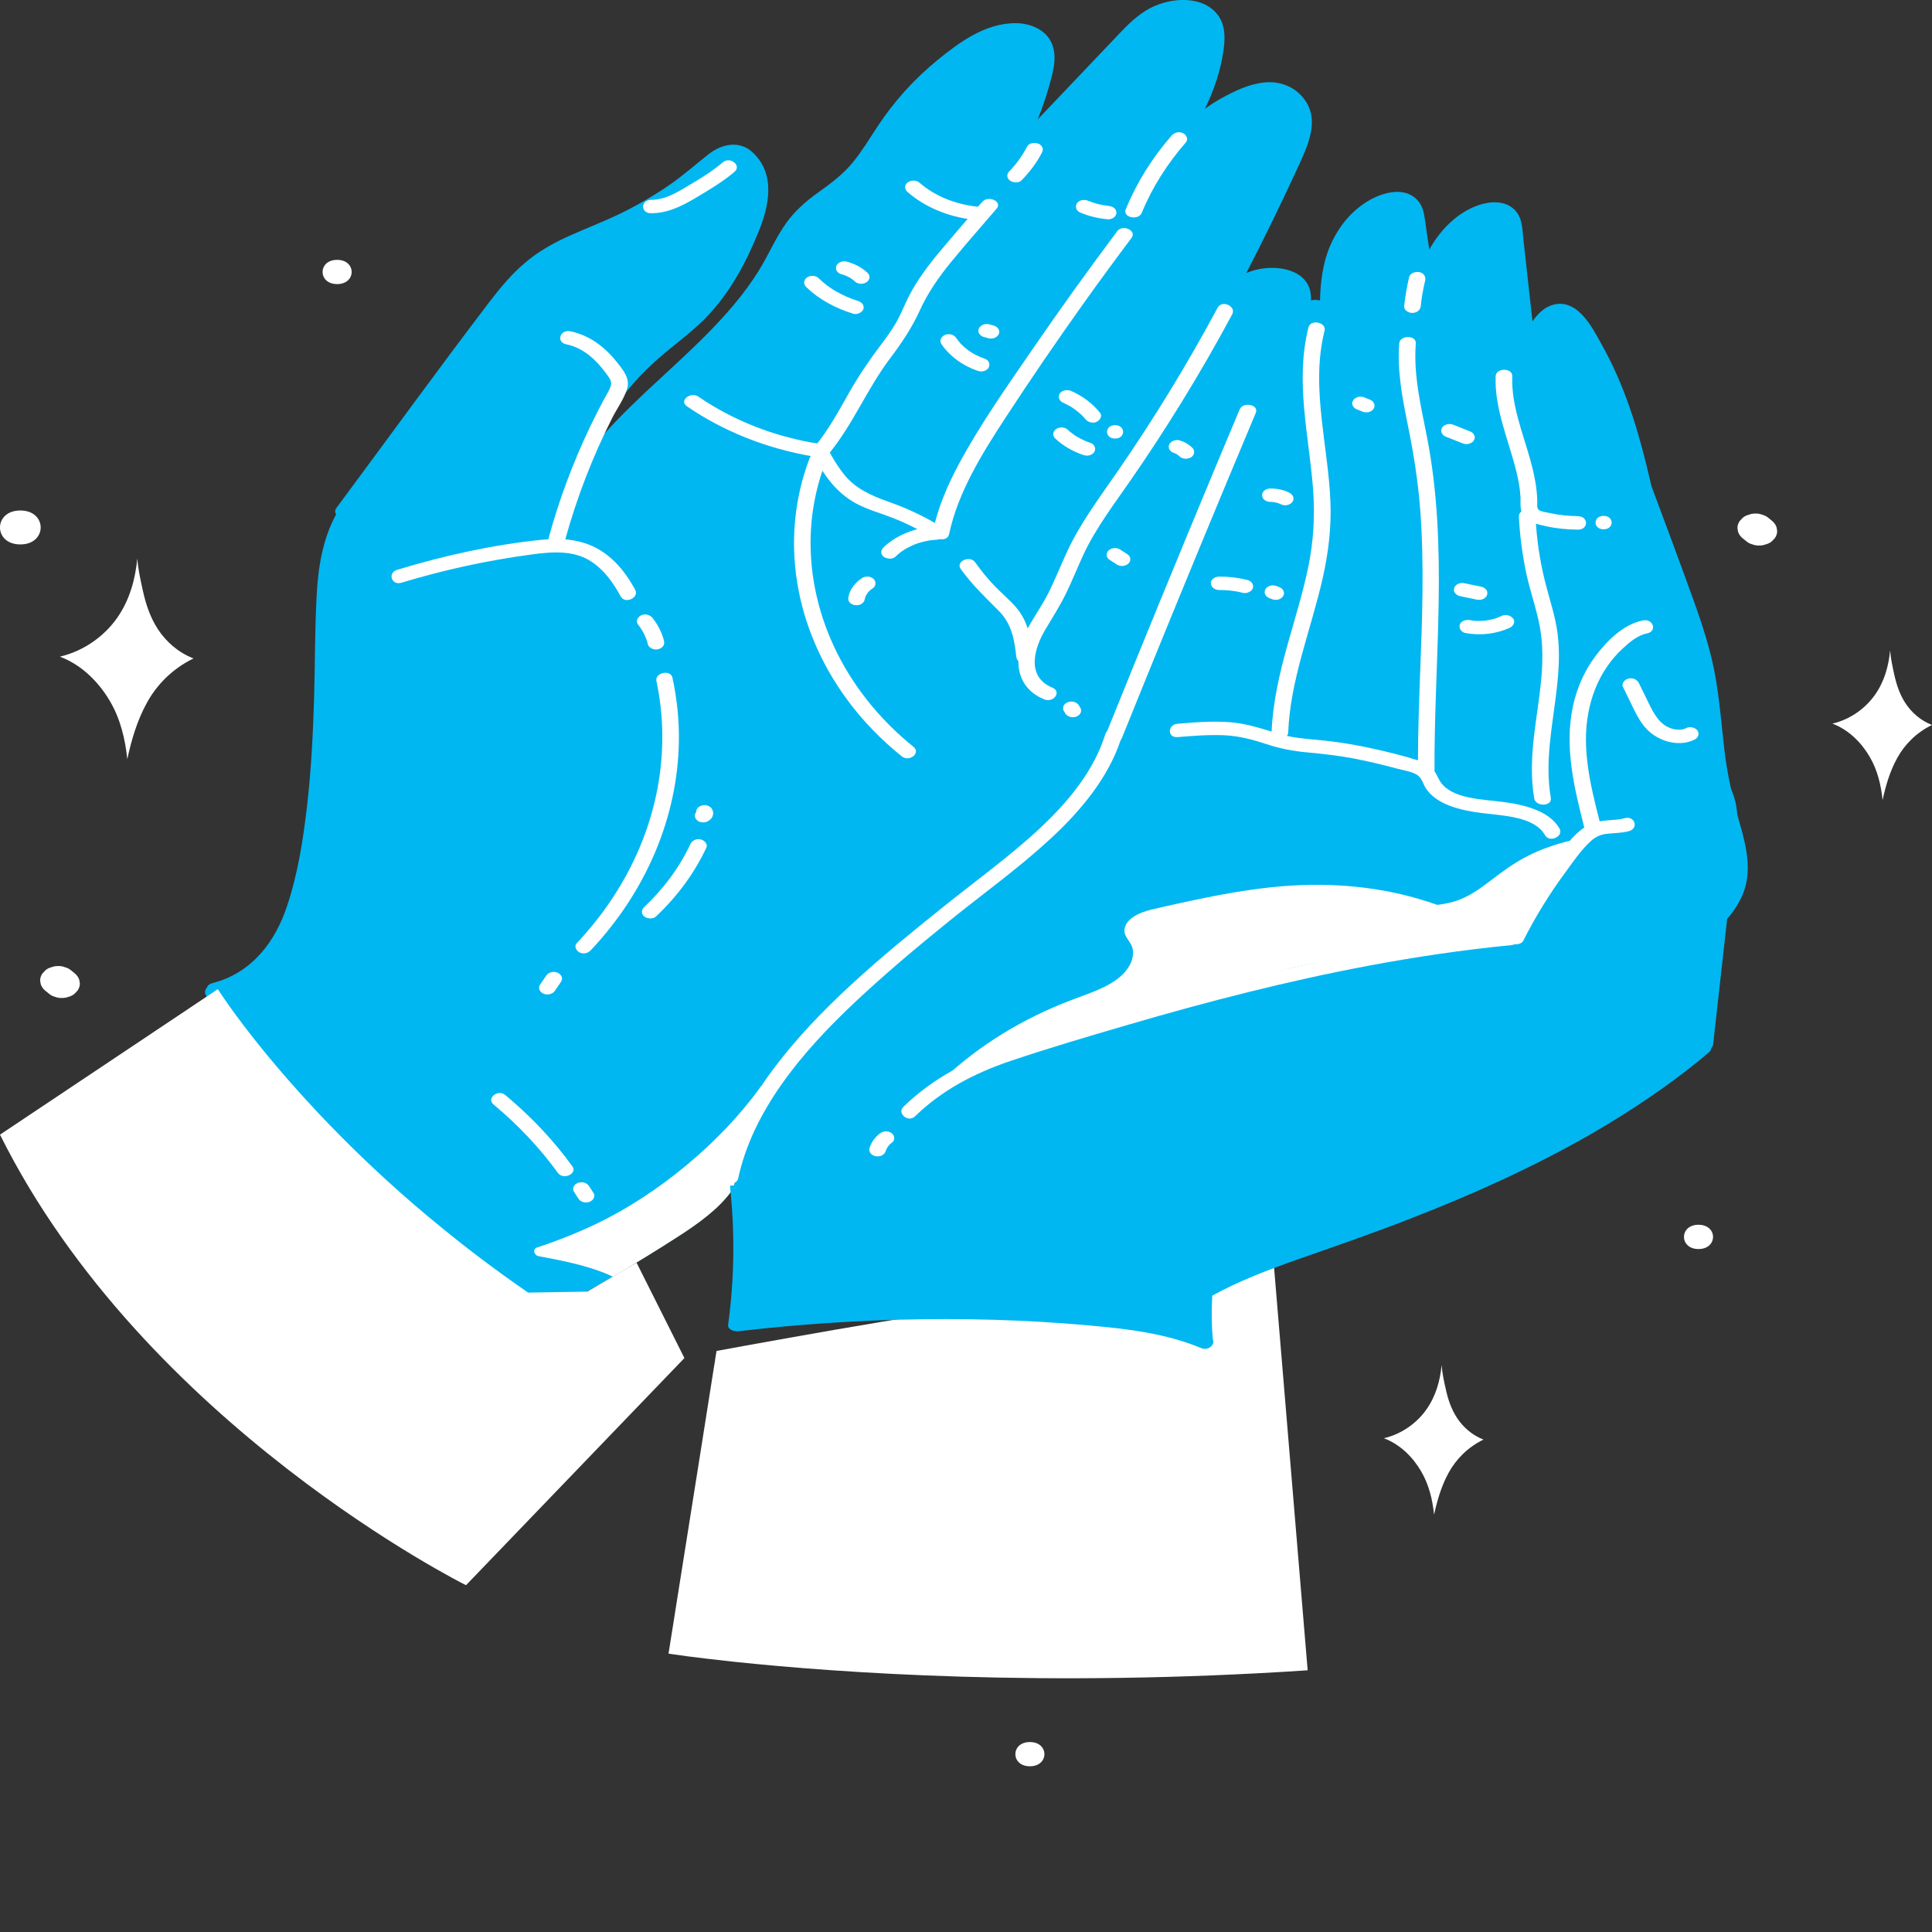<svg width="44" height="44" viewBox="0 0 44 44" fill="none" xmlns="http://www.w3.org/2000/svg">
<rect x="0" y="0" width="44" height="44" fill="#333333" stroke="none"/>
<g clip-path="url(#clip0_50_159)">
<path d="M39.625 18.763C39.465 18.204 39.339 17.65 39.272 17.078C39.206 16.512 39.163 15.945 39.062 15.382C38.959 14.814 38.78 14.257 38.582 13.706C38.266 12.826 37.938 11.949 37.611 11.071C37.47 10.462 37.316 9.853 37.106 9.256C36.934 8.763 36.723 8.279 36.459 7.813C36.279 7.495 35.918 6.738 35.316 6.959C35.142 7.023 35.008 7.168 34.901 7.319C34.833 6.701 34.764 6.083 34.696 5.467C34.667 5.212 34.682 4.893 34.416 4.713C34.176 4.551 33.846 4.597 33.587 4.704C33.117 4.898 32.767 5.293 32.551 5.685C32.522 5.491 32.495 5.298 32.466 5.103C32.438 4.923 32.428 4.726 32.294 4.573C31.979 4.205 31.401 4.405 31.065 4.636C30.692 4.891 30.442 5.246 30.285 5.616C30.121 6.009 30.074 6.427 30.062 6.842C29.994 6.828 29.922 6.827 29.855 6.839C29.86 6.768 29.855 6.696 29.839 6.624C29.715 6.107 29 6.002 28.476 6.182C28.445 6.193 28.415 6.206 28.384 6.218C28.785 5.44 29.168 4.658 29.532 3.867C29.776 3.333 30.117 2.684 29.628 2.169C29.426 1.957 29.125 1.844 28.796 1.878C28.449 1.912 28.116 2.073 27.832 2.23C27.695 2.305 27.565 2.389 27.443 2.476C27.516 2.323 27.583 2.167 27.642 2.01C27.751 1.716 27.829 1.416 27.869 1.112C27.905 0.831 27.906 0.522 27.688 0.284C27.303 -0.133 26.556 -0.043 26.101 0.238C25.807 0.419 25.59 0.664 25.364 0.9C25.112 1.165 24.86 1.431 24.606 1.697C24.281 2.038 23.958 2.379 23.633 2.72C23.763 2.397 23.871 2.069 23.954 1.736C24.022 1.463 24.066 1.165 23.91 0.905C23.767 0.667 23.464 0.532 23.142 0.528C22.432 0.52 21.828 0.982 21.362 1.359C20.811 1.806 20.358 2.318 19.991 2.872C19.811 3.146 19.642 3.427 19.431 3.688C19.215 3.955 18.94 4.165 18.644 4.376C18.351 4.584 18.098 4.809 17.903 5.083C17.712 5.352 17.575 5.641 17.421 5.923C16.791 7.073 15.714 7.982 14.711 8.922C14.267 9.34 13.82 9.784 13.442 10.258C13.678 9.747 13.98 9.256 14.364 8.802C14.603 8.521 14.873 8.262 15.167 8.017C15.483 7.757 15.813 7.508 16.09 7.221C16.639 6.651 16.989 5.977 17.268 5.298C17.506 4.719 17.686 3.971 17.134 3.464C16.834 3.191 16.435 3.28 16.142 3.509C15.833 3.75 15.551 4.005 15.222 4.229C14.877 4.465 14.508 4.678 14.122 4.867C13.746 5.049 13.35 5.198 12.968 5.371C12.588 5.54 12.236 5.742 11.94 5.999C11.634 6.262 11.385 6.565 11.15 6.871C9.965 8.426 8.823 10.004 7.66 11.57C7.623 11.622 7.627 11.673 7.656 11.712C7.343 12.29 7.246 12.925 7.212 13.554C7.169 14.338 7.176 15.124 7.153 15.91C7.128 16.717 7.088 17.523 6.996 18.327C6.906 19.111 6.785 19.908 6.526 20.668C6.281 21.389 5.781 22.148 4.838 22.39C4.764 22.409 4.724 22.451 4.709 22.498C4.671 22.541 4.653 22.599 4.686 22.66C5.966 24.965 8.008 26.936 10.288 28.644C10.615 28.888 10.941 29.132 11.282 29.36C11.623 29.587 11.992 29.789 12.428 29.873C12.488 29.885 12.539 29.873 12.579 29.851C12.581 29.848 12.585 29.847 12.588 29.846C12.639 29.818 12.69 29.791 12.74 29.762C13.15 29.54 13.554 29.31 13.954 29.075C14.464 28.775 14.967 28.467 15.461 28.148C15.895 27.868 16.36 27.534 16.649 27.136C16.654 27.161 16.659 27.186 16.663 27.21C16.711 27.453 16.764 27.707 16.881 27.932C17.026 28.213 17.36 28.349 17.725 28.421C17.988 28.474 18.266 28.494 18.5 28.511C19.892 28.617 21.277 28.32 22.601 28.008C25.278 27.378 27.901 26.602 30.448 25.688C32.811 24.841 35.193 23.915 37.231 22.613C37.73 22.295 38.206 21.953 38.645 21.582C39.065 21.231 39.486 20.852 39.684 20.382C39.909 19.854 39.776 19.287 39.623 18.759L39.625 18.763Z" fill="#01B7F1"/>
<path d="M17.308 24.772C16.382 26.051 14.963 27.205 13.611 27.857C13.169 28.07 12.709 28.254 12.233 28.41C12.122 28.446 12.161 28.587 12.265 28.608C12.77 28.704 13.287 28.802 13.756 28.987C13.824 29.014 13.891 29.044 13.957 29.076C14.467 28.776 14.97 28.468 15.463 28.149C15.898 27.869 16.362 27.535 16.652 27.137C16.657 27.162 16.661 27.187 16.665 27.212C16.676 27.17 16.687 27.127 16.695 27.084C16.815 26.562 16.934 26.04 17.053 25.517C17.227 25.31 17.39 25.096 17.541 24.875C17.625 24.755 17.396 24.649 17.308 24.769V24.772Z" fill="white"/>
<path d="M14.467 13.433C14.286 13.102 14.049 12.773 13.691 12.545C13.442 12.386 13.166 12.308 12.874 12.284C13.135 11.339 13.491 10.41 13.945 9.514C14.055 9.298 14.216 9.078 14.283 8.852C14.348 8.638 14.22 8.464 14.083 8.289C13.823 7.955 13.479 7.648 12.991 7.545C12.755 7.496 12.658 7.791 12.895 7.841C13.329 7.932 13.612 8.241 13.828 8.538C13.897 8.633 13.946 8.704 13.902 8.816C13.861 8.92 13.794 9.021 13.741 9.121C13.638 9.316 13.538 9.513 13.443 9.71C13.049 10.534 12.733 11.38 12.498 12.242C12.493 12.255 12.492 12.269 12.493 12.281C12.435 12.284 12.376 12.289 12.315 12.295C11.201 12.41 10.097 12.658 9.047 12.976C8.821 13.044 8.915 13.341 9.143 13.271C10.106 12.979 11.104 12.761 12.119 12.626C12.587 12.564 13.066 12.53 13.458 12.784C13.775 12.989 13.975 13.29 14.137 13.585C14.235 13.765 14.564 13.612 14.466 13.433H14.467Z" fill="white"/>
<path d="M21.466 12.016C21.087 11.777 20.681 11.585 20.241 11.429C19.826 11.283 19.479 11.122 19.227 10.81C19.114 10.671 19.021 10.523 18.933 10.372C18.892 10.302 18.86 10.195 18.78 10.146C18.698 10.095 18.554 10.093 18.454 10.074C18.021 9.992 17.6 9.873 17.2 9.716C16.737 9.534 16.302 9.306 15.91 9.036C15.727 8.909 15.457 9.125 15.643 9.252C16.472 9.823 17.466 10.22 18.535 10.398C18.762 10.801 19.021 11.204 19.487 11.461C19.749 11.604 20.053 11.686 20.336 11.797C20.641 11.917 20.933 12.062 21.2 12.231C21.39 12.35 21.661 12.136 21.468 12.016H21.466Z" fill="white"/>
<path d="M26.939 3.031C26.843 2.987 26.74 3.021 26.681 3.089C26.233 3.604 25.883 4.169 25.638 4.767C25.561 4.954 25.929 5.031 26.004 4.845C26.238 4.272 26.58 3.733 27.01 3.239C27.069 3.172 27.021 3.069 26.939 3.03V3.031Z" fill="white"/>
<path d="M25.442 5.269C24.79 6.139 24.158 7.018 23.547 7.907C22.952 8.773 22.337 9.643 21.847 10.551C21.58 11.046 21.362 11.558 21.248 12.092C21.207 12.284 21.573 12.364 21.614 12.169C21.814 11.226 22.342 10.367 22.89 9.528C23.467 8.643 24.066 7.767 24.684 6.9C25.039 6.403 25.401 5.909 25.77 5.418C25.896 5.25 25.567 5.099 25.441 5.267L25.442 5.269Z" fill="white"/>
<path d="M22.369 4.598C22.062 4.956 21.754 5.312 21.451 5.672C21.161 6.017 20.887 6.373 20.692 6.761C20.597 6.95 20.522 7.145 20.418 7.331C20.312 7.518 20.182 7.695 20.049 7.87C19.785 8.221 19.546 8.575 19.334 8.949C19.098 9.366 18.87 9.787 18.557 10.171C18.424 10.336 18.753 10.486 18.886 10.323C19.439 9.641 19.748 8.854 20.274 8.158C20.538 7.807 20.769 7.463 20.944 7.078C21.125 6.678 21.376 6.313 21.666 5.96C22.001 5.552 22.353 5.153 22.698 4.751C22.837 4.589 22.506 4.439 22.369 4.599V4.598Z" fill="white"/>
<path d="M23.744 3.368C23.732 3.332 23.697 3.292 23.655 3.274C23.573 3.24 23.437 3.252 23.396 3.332C23.342 3.436 23.279 3.537 23.209 3.636C23.174 3.684 23.137 3.732 23.097 3.779C23.078 3.803 23.057 3.826 23.037 3.849C23.027 3.86 23.018 3.873 23.005 3.883C23.045 3.85 23.005 3.883 22.996 3.892C22.963 3.925 22.941 3.956 22.941 4C22.941 4.038 22.961 4.082 22.996 4.109C23.064 4.16 23.198 4.176 23.263 4.109C23.451 3.916 23.608 3.71 23.725 3.484C23.744 3.446 23.756 3.412 23.743 3.37L23.744 3.368Z" fill="white"/>
<path d="M28.232 9.325C27.422 11.251 26.625 13.18 25.838 15.112C25.63 15.623 25.423 16.134 25.217 16.646C25.2 16.662 25.186 16.682 25.177 16.709C24.661 18.369 22.92 19.498 21.483 20.653C20.067 21.788 18.632 22.976 17.599 24.364C17.049 25.103 16.628 25.909 16.445 26.761C16.404 26.953 16.77 27.032 16.811 26.838C17.144 25.3 18.244 23.975 19.485 22.811C20.163 22.175 20.885 21.568 21.62 20.974C22.382 20.359 23.19 19.778 23.903 19.122C24.62 18.463 25.234 17.715 25.52 16.861C25.531 16.849 25.539 16.836 25.546 16.819C26.326 14.886 27.117 12.955 27.92 11.027C28.146 10.485 28.372 9.944 28.6 9.402C28.678 9.215 28.312 9.139 28.234 9.325H28.232Z" fill="white"/>
<path d="M35.517 18.87C35.286 18.468 34.72 18.325 34.217 18.262C33.753 18.203 33.073 18.193 32.811 17.815C32.756 17.735 32.725 17.646 32.67 17.565C32.656 15.024 32.993 12.471 32.497 9.945C32.359 9.242 32.188 8.539 32.244 7.823C32.259 7.626 31.881 7.627 31.866 7.823C31.818 8.448 31.938 9.068 32.063 9.684C32.192 10.316 32.293 10.948 32.343 11.588C32.441 12.858 32.388 14.131 32.34 15.402C32.316 16.04 32.295 16.679 32.293 17.318C32.291 17.318 32.288 17.316 32.285 17.314C31.952 17.208 31.605 17.124 31.261 17.048C30.909 16.97 30.551 16.908 30.188 16.869C29.892 16.837 29.596 16.823 29.308 16.76C29.326 16.739 29.337 16.712 29.338 16.68C29.384 15.488 29.854 14.348 30.12 13.184C30.253 12.598 30.325 12.008 30.299 11.412C30.273 10.801 30.172 10.194 30.105 9.585C30.029 8.901 29.995 8.209 30.166 7.532C30.215 7.34 29.848 7.261 29.8 7.455C29.491 8.675 29.808 9.9 29.903 11.124C29.95 11.727 29.917 12.325 29.793 12.922C29.67 13.514 29.486 14.098 29.323 14.683C29.141 15.335 28.988 15.994 28.96 16.662C28.657 16.57 28.368 16.479 28.035 16.45C27.632 16.416 27.225 16.449 26.823 16.482C26.584 16.502 26.581 16.808 26.823 16.787C27.169 16.759 27.516 16.73 27.864 16.744C28.208 16.759 28.516 16.839 28.833 16.944C29.145 17.048 29.452 17.107 29.788 17.137C30.136 17.169 30.479 17.208 30.82 17.272C31.157 17.337 31.489 17.416 31.818 17.505C31.959 17.542 32.153 17.571 32.273 17.647C32.38 17.716 32.406 17.842 32.463 17.937C32.697 18.319 33.252 18.454 33.736 18.515C34.238 18.579 34.941 18.592 35.188 19.022C35.291 19.201 35.618 19.048 35.517 18.87Z" fill="white"/>
<path d="M32.325 6.197C32.23 6.181 32.114 6.223 32.093 6.307C32.041 6.528 32.003 6.75 31.978 6.974C31.97 7.054 32.071 7.13 32.167 7.127C32.277 7.123 32.347 7.059 32.356 6.974C32.362 6.921 32.369 6.869 32.375 6.816C32.378 6.792 32.381 6.768 32.386 6.743C32.38 6.777 32.386 6.741 32.388 6.733C32.391 6.719 32.392 6.705 32.395 6.691C32.412 6.589 32.434 6.486 32.458 6.384C32.477 6.306 32.428 6.216 32.322 6.197H32.325Z" fill="white"/>
<path d="M35.937 11.754C35.725 11.753 35.518 11.733 35.314 11.688C35.238 11.672 35.108 11.659 35.048 11.614C34.992 11.572 35.012 11.495 35.011 11.435C35.007 11.117 34.941 10.8 34.856 10.489C34.681 9.854 34.416 9.227 34.441 8.569C34.448 8.372 34.069 8.372 34.062 8.569C34.034 9.315 34.358 10.02 34.535 10.742C34.581 10.927 34.615 11.113 34.627 11.302C34.637 11.455 34.6 11.635 34.711 11.771C34.819 11.903 35.04 11.947 35.217 11.986C35.451 12.037 35.695 12.06 35.937 12.062C36.181 12.063 36.181 11.758 35.937 11.757V11.754Z" fill="white"/>
<path d="M36.521 11.749C36.277 11.749 36.277 12.054 36.521 12.054C36.765 12.054 36.765 11.749 36.521 11.749Z" fill="white"/>
<path d="M35.475 14.441C35.423 14.032 35.285 13.637 35.185 13.236C35.063 12.747 34.993 12.251 34.97 11.754C34.96 11.557 34.582 11.568 34.592 11.765C34.612 12.198 34.67 12.629 34.76 13.057C34.848 13.47 34.997 13.874 35.071 14.289C35.221 15.115 35.03 15.947 34.935 16.77C34.882 17.24 34.86 17.715 34.941 18.184C34.974 18.378 35.353 18.369 35.319 18.173C35.175 17.343 35.36 16.514 35.454 15.688C35.5 15.273 35.528 14.856 35.474 14.441H35.475Z" fill="white"/>
<path d="M15.123 14.598C15.077 14.412 14.986 14.231 14.859 14.071C14.806 14.004 14.69 13.968 14.601 14.014C14.518 14.056 14.473 14.149 14.53 14.222C14.584 14.291 14.63 14.362 14.668 14.437C14.706 14.514 14.736 14.595 14.756 14.677C14.775 14.755 14.893 14.809 14.988 14.786C15.091 14.761 15.144 14.683 15.123 14.599V14.598Z" fill="white"/>
<path d="M15.315 15.435C15.274 15.24 14.908 15.32 14.95 15.512C15.295 17.13 14.966 18.833 14.05 20.297C13.79 20.715 13.482 21.111 13.132 21.484C13.07 21.55 13.124 21.654 13.203 21.693C13.301 21.739 13.401 21.701 13.461 21.635C14.734 20.278 15.433 18.589 15.461 16.889C15.469 16.402 15.418 15.915 15.315 15.435Z" fill="white"/>
<path d="M15.954 19.117C15.847 19.094 15.759 19.149 15.722 19.226C15.479 19.747 15.121 20.234 14.673 20.656C14.607 20.719 14.596 20.811 14.673 20.872C14.741 20.927 14.874 20.935 14.94 20.872C15.435 20.405 15.82 19.877 16.088 19.302C16.124 19.225 16.044 19.136 15.953 19.116L15.954 19.117Z" fill="white"/>
<path d="M16.234 18.469C16.234 18.469 16.234 18.465 16.232 18.463C16.232 18.46 16.231 18.458 16.23 18.456C16.224 18.443 16.217 18.43 16.21 18.417C16.21 18.417 16.21 18.415 16.209 18.414C16.197 18.395 16.18 18.38 16.158 18.369C16.139 18.355 16.117 18.346 16.093 18.341C16.068 18.335 16.044 18.334 16.02 18.339C15.995 18.339 15.972 18.346 15.95 18.357C15.936 18.364 15.922 18.373 15.91 18.381C15.886 18.401 15.869 18.424 15.861 18.451C15.86 18.464 15.857 18.476 15.855 18.489C15.855 18.491 15.855 18.492 15.855 18.495C15.844 18.508 15.835 18.521 15.831 18.538C15.824 18.558 15.822 18.576 15.828 18.596C15.828 18.616 15.836 18.635 15.85 18.653L15.88 18.685C15.905 18.705 15.934 18.718 15.966 18.724C15.983 18.727 15.998 18.728 16.014 18.73C16.047 18.73 16.079 18.723 16.108 18.71C16.11 18.709 16.112 18.708 16.114 18.706C16.13 18.697 16.146 18.688 16.16 18.677C16.161 18.676 16.164 18.674 16.165 18.673C16.165 18.673 16.166 18.67 16.168 18.67C16.179 18.659 16.19 18.647 16.201 18.636C16.203 18.633 16.206 18.628 16.209 18.625C16.219 18.61 16.227 18.594 16.232 18.578C16.238 18.562 16.239 18.542 16.242 18.528C16.242 18.523 16.242 18.519 16.242 18.515C16.241 18.5 16.238 18.485 16.235 18.47L16.234 18.469Z" fill="white"/>
<path d="M20.804 17.008C19.197 15.713 18.358 13.862 18.47 12.038C18.502 11.519 18.616 11.007 18.805 10.51C18.876 10.323 18.51 10.245 18.439 10.433C17.741 12.263 18.091 14.315 19.308 15.954C19.65 16.416 20.064 16.845 20.537 17.225C20.71 17.364 20.977 17.149 20.804 17.009V17.008Z" fill="white"/>
<path d="M21.322 11.985C20.865 12.01 20.423 12.179 20.125 12.463C20.06 12.524 20.045 12.62 20.125 12.679C20.196 12.731 20.323 12.744 20.392 12.679C20.455 12.618 20.525 12.563 20.601 12.514C20.603 12.514 20.611 12.508 20.616 12.505C20.625 12.501 20.636 12.494 20.636 12.494C20.654 12.484 20.673 12.473 20.692 12.464C20.734 12.442 20.778 12.422 20.822 12.403C20.843 12.396 20.862 12.387 20.882 12.38C20.895 12.376 20.908 12.371 20.921 12.367C20.966 12.354 21.01 12.341 21.056 12.331C21.104 12.319 21.154 12.311 21.203 12.303C21.214 12.302 21.225 12.3 21.236 12.299C21.239 12.299 21.241 12.299 21.244 12.299C21.27 12.296 21.296 12.294 21.321 12.293C21.42 12.287 21.515 12.227 21.51 12.14C21.506 12.062 21.427 11.981 21.321 11.988L21.322 11.985Z" fill="white"/>
<path d="M19.885 13.393C19.92 13.369 19.939 13.32 19.939 13.284C19.939 13.247 19.919 13.202 19.885 13.176C19.849 13.149 19.801 13.13 19.75 13.132C19.734 13.133 19.719 13.135 19.702 13.137C19.669 13.144 19.641 13.157 19.616 13.177C19.538 13.228 19.472 13.294 19.423 13.365C19.373 13.434 19.336 13.514 19.323 13.594C19.316 13.634 19.314 13.671 19.34 13.707C19.364 13.741 19.41 13.771 19.457 13.779C19.504 13.787 19.557 13.786 19.598 13.765C19.638 13.744 19.68 13.711 19.687 13.671C19.694 13.634 19.706 13.599 19.721 13.564C19.739 13.533 19.76 13.503 19.783 13.475C19.813 13.445 19.845 13.417 19.882 13.393H19.885Z" fill="white"/>
<path d="M13.035 26.562C12.609 25.974 12.096 25.428 11.508 24.939C11.338 24.798 11.071 25.015 11.241 25.155C11.806 25.626 12.296 26.147 12.706 26.712C12.829 26.882 13.158 26.731 13.035 26.561V26.562Z" fill="white"/>
<path d="M13.509 27.157C13.475 27.105 13.441 27.053 13.408 27.003C13.395 26.984 13.379 26.968 13.357 26.957C13.338 26.944 13.316 26.934 13.291 26.93C13.267 26.924 13.243 26.923 13.219 26.928C13.194 26.928 13.171 26.934 13.149 26.945C13.135 26.953 13.121 26.962 13.109 26.97C13.084 26.989 13.068 27.013 13.059 27.039C13.058 27.052 13.055 27.065 13.054 27.078C13.054 27.104 13.062 27.13 13.079 27.153C13.113 27.205 13.147 27.257 13.18 27.308C13.193 27.326 13.209 27.342 13.231 27.353C13.25 27.366 13.272 27.376 13.297 27.381C13.321 27.386 13.345 27.387 13.369 27.383C13.394 27.383 13.417 27.376 13.439 27.365L13.479 27.341C13.504 27.321 13.52 27.298 13.528 27.271C13.531 27.258 13.532 27.246 13.535 27.233C13.535 27.206 13.527 27.181 13.51 27.157H13.509Z" fill="white"/>
<path d="M27.733 7.004C27.05 8.278 26.288 9.526 25.45 10.739C25.039 11.334 24.605 11.914 24.307 12.553C24.159 12.87 24.033 13.194 23.875 13.508C23.723 13.809 23.518 14.089 23.364 14.388C23.103 14.9 23.068 15.633 23.78 15.927C23.996 16.016 24.185 15.751 23.967 15.661C23.356 15.409 23.564 14.751 23.795 14.358C23.959 14.079 24.136 13.807 24.277 13.517C24.42 13.225 24.538 12.925 24.674 12.631C24.957 12.025 25.378 11.475 25.767 10.912C26.159 10.345 26.534 9.769 26.893 9.188C27.306 8.519 27.697 7.841 28.064 7.155C28.16 6.977 27.831 6.824 27.735 7.004H27.733Z" fill="white"/>
<path d="M24.596 16.107C24.585 16.089 24.575 16.072 24.565 16.055C24.553 16.036 24.536 16.02 24.514 16.009C24.495 15.996 24.473 15.986 24.448 15.982C24.424 15.976 24.401 15.975 24.376 15.979C24.351 15.979 24.328 15.986 24.306 15.997L24.266 16.021C24.241 16.041 24.225 16.065 24.217 16.091C24.215 16.104 24.213 16.116 24.211 16.13C24.211 16.156 24.22 16.182 24.236 16.205C24.247 16.223 24.258 16.239 24.267 16.257C24.28 16.276 24.296 16.291 24.318 16.302C24.337 16.315 24.359 16.325 24.384 16.33C24.409 16.335 24.432 16.336 24.457 16.332C24.481 16.332 24.505 16.325 24.527 16.314C24.54 16.307 24.554 16.298 24.566 16.29C24.591 16.27 24.607 16.247 24.616 16.22C24.617 16.207 24.62 16.195 24.621 16.182C24.621 16.155 24.613 16.13 24.596 16.107Z" fill="white"/>
<path d="M23.127 13.816C22.981 13.652 22.807 13.505 22.653 13.346C22.489 13.176 22.343 12.994 22.209 12.807C22.087 12.637 21.758 12.787 21.88 12.958C22.128 13.306 22.439 13.604 22.749 13.915C23.049 14.218 23.105 14.589 23.146 14.963C23.167 15.157 23.547 15.159 23.525 14.963C23.481 14.564 23.426 14.151 23.127 13.816Z" fill="white"/>
<path d="M25.049 9.397C24.884 9.192 24.661 9.021 24.395 8.904C24.309 8.865 24.184 8.887 24.137 8.961C24.091 9.034 24.115 9.128 24.209 9.17C24.272 9.198 24.332 9.23 24.391 9.264C24.494 9.329 24.587 9.404 24.668 9.487C24.686 9.507 24.703 9.527 24.721 9.548C24.775 9.615 24.89 9.651 24.979 9.605C25.061 9.563 25.108 9.468 25.05 9.397H25.049Z" fill="white"/>
<path d="M25.395 9.683C25.151 9.683 25.151 9.988 25.395 9.988C25.639 9.988 25.639 9.683 25.395 9.683Z" fill="white"/>
<path d="M24.936 10.185C24.923 10.149 24.892 10.107 24.847 10.092C24.731 10.052 24.621 10.001 24.518 9.94C24.443 9.892 24.373 9.839 24.309 9.78C24.243 9.719 24.106 9.723 24.041 9.78C23.967 9.845 23.971 9.931 24.041 9.995C24.209 10.151 24.424 10.278 24.66 10.358C24.707 10.373 24.75 10.383 24.801 10.372C24.846 10.362 24.895 10.335 24.917 10.3C24.939 10.266 24.95 10.224 24.935 10.187L24.936 10.185Z" fill="white"/>
<path d="M22.436 8.174C22.36 8.148 22.287 8.116 22.217 8.08C22.199 8.072 22.182 8.062 22.164 8.052C22.157 8.047 22.15 8.044 22.143 8.039C22.113 8.018 22.082 7.999 22.051 7.978C21.992 7.933 21.936 7.886 21.887 7.835C21.887 7.835 21.887 7.835 21.888 7.837C21.884 7.831 21.877 7.825 21.872 7.818C21.86 7.804 21.847 7.791 21.836 7.776C21.813 7.748 21.791 7.718 21.77 7.688C21.723 7.618 21.598 7.587 21.513 7.631C21.425 7.675 21.391 7.764 21.442 7.839C21.62 8.102 21.91 8.321 22.252 8.441C22.298 8.457 22.342 8.466 22.393 8.455C22.438 8.445 22.487 8.417 22.509 8.383C22.552 8.316 22.535 8.209 22.438 8.175L22.436 8.174Z" fill="white"/>
<path d="M21.885 7.834C21.864 7.803 21.875 7.823 21.885 7.834V7.834Z" fill="white"/>
<path d="M22.733 7.483L22.702 7.45C22.678 7.431 22.649 7.417 22.616 7.411C22.584 7.402 22.552 7.393 22.52 7.384C22.495 7.379 22.472 7.378 22.448 7.382C22.423 7.382 22.399 7.389 22.378 7.4C22.354 7.41 22.335 7.423 22.321 7.441C22.305 7.456 22.293 7.474 22.287 7.494C22.286 7.507 22.283 7.519 22.282 7.532C22.282 7.559 22.29 7.584 22.306 7.607C22.316 7.618 22.327 7.629 22.337 7.639C22.361 7.659 22.39 7.673 22.423 7.679C22.454 7.688 22.487 7.697 22.519 7.706C22.543 7.711 22.567 7.712 22.591 7.708C22.616 7.708 22.639 7.701 22.661 7.69C22.685 7.68 22.704 7.667 22.718 7.649C22.734 7.634 22.746 7.616 22.752 7.596C22.755 7.583 22.756 7.571 22.757 7.558C22.757 7.531 22.749 7.506 22.733 7.483Z" fill="white"/>
<path d="M25.368 4.733C25.331 4.705 25.291 4.694 25.243 4.69C25.246 4.69 25.25 4.69 25.253 4.69C25.132 4.677 25.014 4.652 24.902 4.617C24.862 4.603 24.823 4.588 24.784 4.573C24.697 4.535 24.573 4.555 24.526 4.63C24.481 4.702 24.505 4.798 24.598 4.839C24.798 4.925 25.012 4.975 25.236 4.995C25.282 4.999 25.339 4.975 25.371 4.951C25.404 4.924 25.428 4.881 25.426 4.842C25.423 4.803 25.408 4.762 25.371 4.734L25.368 4.733Z" fill="white"/>
<path d="M22.26 4.707C21.743 4.651 21.285 4.461 20.936 4.157C20.866 4.097 20.738 4.101 20.669 4.157C20.593 4.218 20.599 4.312 20.669 4.373C21.058 4.712 21.595 4.941 22.164 5.002C22.265 5.013 22.367 4.979 22.395 4.892C22.419 4.82 22.363 4.716 22.26 4.705V4.707Z" fill="white"/>
<path d="M19.796 6.274C19.787 6.247 19.771 6.224 19.746 6.204C19.624 6.087 19.456 6.003 19.275 5.956C19.231 5.945 19.172 5.953 19.134 5.971C19.093 5.99 19.054 6.027 19.044 6.065C19.035 6.102 19.036 6.145 19.062 6.179C19.09 6.214 19.128 6.238 19.179 6.25C19.191 6.254 19.202 6.257 19.215 6.26C19.269 6.279 19.32 6.303 19.368 6.331C19.408 6.358 19.445 6.386 19.479 6.418C19.509 6.447 19.568 6.463 19.613 6.463C19.659 6.463 19.715 6.446 19.748 6.418C19.78 6.39 19.805 6.351 19.802 6.31C19.801 6.297 19.798 6.285 19.797 6.271L19.796 6.274Z" fill="white"/>
<path d="M19.527 6.849C19.515 6.846 19.504 6.842 19.491 6.838C19.469 6.831 19.448 6.823 19.425 6.815C19.379 6.798 19.334 6.78 19.29 6.761C19.203 6.723 19.119 6.681 19.039 6.635C19.031 6.629 19.021 6.625 19.013 6.619C19.01 6.618 18.999 6.611 18.992 6.607C18.988 6.605 18.984 6.602 18.983 6.602C18.972 6.595 18.962 6.588 18.951 6.582C18.914 6.558 18.879 6.532 18.843 6.506C18.769 6.45 18.699 6.391 18.635 6.328C18.572 6.266 18.432 6.27 18.367 6.328C18.294 6.393 18.299 6.478 18.367 6.543C18.651 6.816 19.021 7.019 19.432 7.145C19.526 7.174 19.643 7.111 19.664 7.036C19.687 6.948 19.628 6.88 19.528 6.849H19.527Z" fill="white"/>
<path d="M25.737 12.7C25.729 12.673 25.712 12.65 25.687 12.63C25.634 12.596 25.58 12.56 25.527 12.526C25.509 12.511 25.489 12.5 25.464 12.494C25.442 12.485 25.419 12.481 25.393 12.482C25.368 12.482 25.343 12.485 25.321 12.494C25.297 12.501 25.276 12.511 25.258 12.526L25.228 12.558C25.212 12.581 25.204 12.607 25.204 12.633C25.205 12.647 25.208 12.659 25.209 12.672C25.217 12.698 25.234 12.722 25.258 12.742C25.312 12.776 25.365 12.811 25.419 12.845C25.436 12.861 25.457 12.872 25.482 12.877C25.504 12.886 25.527 12.891 25.553 12.89C25.578 12.89 25.602 12.886 25.624 12.877C25.649 12.871 25.669 12.861 25.687 12.845C25.697 12.834 25.708 12.823 25.718 12.813C25.734 12.79 25.742 12.765 25.742 12.738L25.737 12.7Z" fill="white"/>
<path d="M27.192 10.258C27.184 10.232 27.168 10.209 27.143 10.189C27.106 10.15 27.061 10.121 27.013 10.092C26.965 10.063 26.913 10.044 26.856 10.026C26.832 10.021 26.808 10.02 26.784 10.024C26.759 10.024 26.736 10.031 26.714 10.042C26.691 10.052 26.671 10.065 26.658 10.083C26.641 10.098 26.629 10.116 26.623 10.136C26.614 10.173 26.615 10.216 26.641 10.25L26.671 10.282C26.695 10.3 26.722 10.313 26.752 10.319C26.74 10.315 26.728 10.312 26.715 10.307C26.744 10.317 26.771 10.329 26.797 10.342C26.825 10.361 26.851 10.381 26.873 10.403C26.891 10.419 26.911 10.43 26.936 10.435C26.958 10.444 26.981 10.449 27.007 10.447C27.032 10.447 27.056 10.444 27.078 10.435C27.103 10.429 27.124 10.419 27.142 10.403L27.172 10.371C27.188 10.348 27.196 10.323 27.196 10.296C27.195 10.283 27.192 10.271 27.191 10.257L27.192 10.258Z" fill="white"/>
<path d="M33.85 13.433C33.823 13.399 33.784 13.371 33.734 13.362C33.605 13.335 33.477 13.309 33.349 13.282C33.302 13.272 33.248 13.278 33.207 13.297C33.166 13.316 33.128 13.354 33.118 13.391C33.109 13.429 33.11 13.472 33.136 13.505C33.163 13.54 33.202 13.567 33.252 13.577C33.381 13.604 33.509 13.63 33.638 13.657C33.684 13.667 33.738 13.661 33.779 13.641C33.82 13.622 33.858 13.585 33.868 13.547C33.877 13.51 33.876 13.466 33.85 13.433Z" fill="white"/>
<path d="M34.457 14.084C34.404 14.015 34.29 13.984 34.2 14.027C34.168 14.042 34.135 14.056 34.102 14.069C34.087 14.074 34.072 14.081 34.057 14.085C34.047 14.088 34.035 14.091 34.032 14.092C33.968 14.11 33.901 14.124 33.832 14.133C33.827 14.133 33.82 14.134 33.815 14.135C33.798 14.135 33.78 14.137 33.764 14.138C33.73 14.141 33.695 14.141 33.661 14.141C33.628 14.141 33.59 14.142 33.558 14.135C33.605 14.145 33.543 14.133 33.533 14.132C33.514 14.13 33.495 14.126 33.476 14.122C33.38 14.104 33.266 14.148 33.244 14.231C33.224 14.31 33.276 14.399 33.38 14.418C33.723 14.48 34.086 14.437 34.389 14.294C34.474 14.253 34.515 14.156 34.46 14.086L34.457 14.084Z" fill="white"/>
<path d="M33.58 9.924C33.565 9.886 33.536 9.847 33.491 9.83C33.362 9.779 33.233 9.727 33.105 9.676C33.061 9.658 33.011 9.651 32.963 9.662C32.918 9.672 32.869 9.699 32.847 9.734C32.825 9.768 32.814 9.81 32.829 9.847C32.844 9.885 32.873 9.924 32.918 9.941C33.047 9.992 33.176 10.044 33.305 10.095C33.349 10.113 33.398 10.12 33.446 10.109C33.491 10.099 33.54 10.072 33.562 10.037C33.584 10.003 33.595 9.961 33.58 9.924Z" fill="white"/>
<path d="M31.298 9.2L31.28 9.163C31.263 9.139 31.239 9.12 31.209 9.106L31.08 9.054C31.058 9.043 31.035 9.037 31.01 9.036C30.986 9.032 30.962 9.033 30.938 9.038C30.913 9.043 30.891 9.052 30.872 9.066C30.85 9.077 30.834 9.093 30.821 9.111C30.814 9.124 30.809 9.136 30.802 9.148C30.794 9.173 30.794 9.2 30.802 9.225C30.809 9.237 30.814 9.25 30.821 9.262C30.839 9.286 30.862 9.305 30.892 9.319L31.021 9.371C31.043 9.382 31.067 9.388 31.091 9.389C31.116 9.393 31.139 9.392 31.164 9.387C31.189 9.382 31.21 9.373 31.23 9.359C31.252 9.348 31.268 9.332 31.28 9.314C31.286 9.301 31.293 9.289 31.298 9.277C31.306 9.252 31.306 9.225 31.298 9.2Z" fill="white"/>
<path d="M16.461 3.698C16.224 3.9 15.949 4.068 15.672 4.232C15.425 4.379 15.151 4.55 14.829 4.552C14.585 4.554 14.585 4.859 14.829 4.857C15.211 4.855 15.536 4.689 15.835 4.512C16.147 4.326 16.461 4.141 16.728 3.913C16.896 3.771 16.628 3.554 16.461 3.698Z" fill="white"/>
<path d="M29.452 11.315C29.437 11.275 29.407 11.243 29.363 11.221C29.236 11.157 29.082 11.124 28.933 11.125C28.883 11.125 28.833 11.142 28.798 11.169C28.764 11.197 28.741 11.239 28.744 11.277C28.746 11.317 28.761 11.358 28.798 11.386C28.835 11.413 28.881 11.431 28.933 11.43C28.952 11.43 28.972 11.431 28.992 11.433C29.029 11.439 29.066 11.447 29.101 11.456C29.127 11.465 29.152 11.475 29.177 11.487C29.216 11.507 29.274 11.512 29.318 11.502C29.363 11.492 29.412 11.464 29.434 11.43C29.456 11.396 29.467 11.354 29.452 11.316V11.315Z" fill="white"/>
<path d="M28.398 13.206C28.194 13.155 27.979 13.13 27.765 13.132C27.666 13.132 27.572 13.201 27.576 13.284C27.58 13.366 27.66 13.438 27.765 13.437C27.845 13.437 27.924 13.44 28.002 13.447C28.104 13.459 28.204 13.475 28.302 13.501C28.397 13.525 28.513 13.47 28.534 13.391C28.556 13.307 28.5 13.23 28.398 13.205V13.206Z" fill="white"/>
<path d="M29.236 13.47C29.23 13.458 29.223 13.445 29.218 13.433C29.2 13.409 29.177 13.39 29.146 13.376C29.126 13.367 29.105 13.359 29.085 13.352C29.063 13.341 29.04 13.335 29.015 13.334C28.99 13.329 28.967 13.331 28.942 13.336C28.918 13.341 28.896 13.349 28.877 13.364C28.855 13.375 28.838 13.39 28.826 13.409C28.82 13.421 28.814 13.433 28.808 13.445C28.8 13.471 28.8 13.498 28.808 13.523C28.814 13.535 28.82 13.547 28.826 13.559C28.844 13.584 28.867 13.602 28.897 13.617C28.918 13.625 28.938 13.633 28.959 13.641C28.981 13.652 29.004 13.658 29.029 13.659C29.053 13.663 29.077 13.662 29.101 13.657C29.126 13.652 29.148 13.643 29.167 13.629C29.189 13.618 29.205 13.602 29.218 13.584C29.223 13.572 29.23 13.559 29.236 13.547C29.244 13.522 29.244 13.495 29.236 13.47Z" fill="white"/>
<path d="M12.794 22.249C12.788 22.229 12.777 22.211 12.759 22.196C12.746 22.178 12.726 22.165 12.703 22.155C12.661 22.137 12.609 22.128 12.562 22.139C12.514 22.151 12.47 22.175 12.446 22.211C12.398 22.281 12.35 22.351 12.302 22.421C12.278 22.455 12.271 22.497 12.284 22.535C12.289 22.555 12.3 22.572 12.318 22.588C12.332 22.606 12.351 22.619 12.374 22.629C12.417 22.646 12.469 22.655 12.515 22.643C12.563 22.631 12.607 22.608 12.632 22.571C12.68 22.502 12.728 22.431 12.776 22.361C12.799 22.327 12.806 22.285 12.794 22.247V22.249Z" fill="white"/>
<path d="M35.777 19.142C35.434 19.223 35.104 19.337 34.803 19.489C34.49 19.647 34.223 19.845 33.956 20.048C33.702 20.242 33.435 20.441 33.099 20.537C32.978 20.571 32.856 20.593 32.732 20.608C32.591 20.558 32.449 20.512 32.304 20.47C31.238 20.159 30.11 20.088 28.989 20.203C28.376 20.266 27.772 20.377 27.174 20.503C26.873 20.567 26.573 20.633 26.274 20.703C26.061 20.752 25.837 20.826 25.701 20.976C25.639 21.044 25.604 21.126 25.609 21.212C25.616 21.323 25.7 21.403 25.753 21.499C25.852 21.674 25.798 21.882 25.69 22.044C25.436 22.427 24.888 22.591 24.428 22.765C23.301 23.189 22.293 23.809 21.485 24.572C21.479 24.577 21.474 24.584 21.47 24.589C21.458 24.594 21.446 24.598 21.433 24.604C21.218 24.696 21.406 24.962 21.621 24.869C21.806 24.789 22.014 24.8 22.217 24.809C22.458 24.82 22.698 24.827 22.939 24.821C23.411 24.811 23.881 24.768 24.348 24.716C25.236 24.616 26.12 24.484 26.996 24.328C28.753 24.015 30.481 23.591 32.159 23.065C32.863 22.844 33.559 22.606 34.245 22.349C34.439 22.453 34.634 22.558 34.833 22.659C34.927 22.706 35.031 22.664 35.09 22.601C35.496 22.167 35.67 21.632 35.784 21.105C35.918 20.487 36.024 19.866 36.133 19.245C36.166 19.063 35.839 18.982 35.776 19.14L35.777 19.142Z" fill="white"/>
<path d="M29.782 38.04C23.802 38.438 19.055 38.092 16.75 37.849C16.724 37.846 16.7 37.844 16.674 37.841C16.232 37.793 15.884 37.751 15.64 37.719C15.629 37.719 15.62 37.715 15.61 37.714C15.357 37.681 15.225 37.66 15.225 37.66L15.373 36.733L15.378 36.697L15.972 32.956L16.258 31.145L16.286 30.978V30.965L16.319 30.767C16.545 30.725 16.768 30.685 16.99 30.644C17.664 30.522 18.318 30.406 18.95 30.296C18.962 30.296 18.976 30.293 18.987 30.289C19.746 30.159 20.475 30.036 21.167 29.924C21.38 29.888 21.59 29.854 21.794 29.821C22.324 29.736 22.831 29.655 23.311 29.581C26.841 29.035 29.009 28.783 29.009 28.783L29.103 29.912L29.197 31.038L29.781 38.039L29.782 38.04Z" fill="white"/>
<path d="M39.358 17.838C39.233 17.615 39.059 17.412 38.921 17.195C38.632 16.742 38.503 16.239 38.37 15.745C38.306 15.504 38.24 15.262 38.156 15.025C38.08 14.805 37.999 14.554 37.849 14.357C37.707 14.168 37.441 14.079 37.219 14.242C37.023 14.386 36.862 14.582 36.718 14.759C36.429 15.117 36.216 15.518 36.08 15.93C35.767 16.879 35.87 17.906 36.403 18.792C35.65 19.589 35.012 20.45 34.509 21.368C33.442 21.76 32.227 21.692 31.084 21.776C29.776 21.872 28.55 22.274 27.316 22.612C26.111 22.943 24.887 23.248 23.717 23.652C22.65 24.021 21.618 24.502 20.823 25.194C20.07 25.85 19.526 26.683 19.453 27.582C18.895 27.333 18.339 27.081 17.785 26.827C17.575 26.916 17.334 26.952 17.1 26.973C16.987 26.983 16.875 26.988 16.761 26.994C16.734 26.995 16.706 26.997 16.679 26.999C16.661 27.002 16.642 27.005 16.624 27.006C16.739 28.059 16.726 29.119 16.583 30.17C16.568 30.278 16.713 30.33 16.82 30.318C19.593 29.995 22.452 29.942 25.232 30.227C25.962 30.302 26.693 30.425 27.351 30.7C27.525 30.773 27.681 30.615 27.621 30.504C27.592 30.171 27.588 29.838 27.609 29.507C28.215 29.173 28.886 28.918 29.558 28.681C30.387 28.39 31.219 28.103 32.035 27.787C33.656 27.16 35.23 26.444 36.668 25.57C37.468 25.084 38.226 24.554 38.918 23.969C38.954 23.939 38.969 23.906 38.97 23.873C38.995 23.85 39.011 23.82 39.016 23.784C39.146 22.621 39.275 21.46 39.405 20.297C39.438 20.002 39.471 19.708 39.503 19.413C39.535 19.134 39.577 18.855 39.565 18.574C39.554 18.318 39.488 18.073 39.357 17.839L39.358 17.838Z" fill="#01B7F1"/>
<path d="M38.659 16.639C38.61 16.569 38.489 16.539 38.401 16.582C38.358 16.603 38.363 16.602 38.322 16.61C38.318 16.61 38.292 16.616 38.286 16.617C38.273 16.618 38.259 16.619 38.245 16.619C38.229 16.619 38.212 16.619 38.196 16.618C38.16 16.616 38.197 16.62 38.164 16.614C38.145 16.609 38.125 16.606 38.105 16.602C38.105 16.602 38.073 16.593 38.07 16.593C38.037 16.582 38.005 16.567 37.975 16.553C37.963 16.547 37.952 16.541 37.94 16.534C37.937 16.532 37.914 16.517 37.91 16.514C37.845 16.468 37.805 16.429 37.764 16.377C37.675 16.268 37.612 16.145 37.556 16.031C37.479 15.874 37.404 15.719 37.327 15.562C37.29 15.486 37.202 15.43 37.095 15.452C37.005 15.471 36.923 15.562 36.96 15.639C37.045 15.813 37.127 15.986 37.213 16.16C37.293 16.319 37.376 16.474 37.507 16.609C37.752 16.867 38.214 17.028 38.588 16.846C38.676 16.804 38.711 16.711 38.659 16.638V16.639Z" fill="white"/>
<path d="M20.311 26.027C20.345 26 20.366 25.957 20.366 25.919C20.366 25.88 20.345 25.837 20.311 25.81C20.275 25.784 20.227 25.764 20.177 25.766C20.126 25.768 20.081 25.782 20.042 25.81C19.926 25.9 19.841 26.019 19.804 26.145C19.793 26.183 19.798 26.225 19.822 26.259C19.845 26.292 19.892 26.323 19.938 26.331C19.985 26.339 20.038 26.337 20.079 26.317C20.122 26.294 20.157 26.262 20.168 26.223C20.174 26.201 20.183 26.182 20.192 26.162C20.208 26.132 20.229 26.103 20.252 26.076C20.27 26.058 20.288 26.041 20.308 26.026L20.311 26.027Z" fill="white"/>
<path d="M37.416 14.13C36.952 14.222 36.575 14.625 36.339 14.938C36.077 15.286 35.91 15.68 35.824 16.079C35.623 17.005 35.85 17.94 36.081 18.847C36.073 18.853 36.063 18.857 36.057 18.863C35.789 19.05 35.606 19.338 35.423 19.579C35.012 20.12 34.657 20.689 34.36 21.277C34.322 21.355 34.334 21.44 34.431 21.486C34.511 21.524 34.65 21.505 34.689 21.429C34.964 20.884 35.288 20.356 35.662 19.851C35.833 19.619 36.003 19.363 36.224 19.161C36.324 19.069 36.434 19.009 36.586 18.99C36.758 18.969 36.93 18.975 37.097 18.929C37.327 18.865 37.231 18.57 37.001 18.634C36.835 18.68 36.661 18.672 36.49 18.695C36.469 18.698 36.451 18.702 36.431 18.706C36.224 17.898 36.018 17.06 36.173 16.236C36.24 15.879 36.369 15.527 36.581 15.209C36.686 15.052 36.809 14.904 36.954 14.771C37.104 14.635 37.285 14.47 37.511 14.425C37.748 14.377 37.652 14.082 37.415 14.13H37.416Z" fill="white"/>
<path d="M34.42 21.22C30.509 21.601 26.736 22.634 23.093 23.81C22.6 23.969 22.117 24.145 21.679 24.389C21.266 24.62 20.895 24.894 20.574 25.207C20.421 25.357 20.686 25.575 20.841 25.422C21.429 24.848 22.166 24.448 23.015 24.162C23.898 23.864 24.801 23.599 25.7 23.336C27.496 22.811 29.32 22.34 31.182 21.991C32.249 21.791 33.329 21.631 34.417 21.525C34.657 21.502 34.66 21.195 34.417 21.22H34.42Z" fill="white"/>
<path d="M15.585 30.931L10.613 36.102C10.613 36.102 3.296 32.462 0 25.841L4.113 23.094L4.961 22.527C4.961 22.527 5.301 23.07 6 23.927C6.025 23.955 6.047 23.985 6.071 24.014C6.392 24.404 6.783 24.854 7.246 25.346C7.854 25.991 8.583 26.705 9.441 27.444C9.641 27.615 9.848 27.79 10.064 27.964C10.662 28.454 11.318 28.949 12.027 29.438L13.373 29.416L14.497 28.756L15.588 30.931H15.585Z" fill="white"/>
<path d="M44 16.511C43.738 16.409 43.535 16.226 43.398 16.019C43.261 15.813 43.189 15.583 43.138 15.352C43.1 15.179 43.059 14.988 43.046 14.812C43.013 15.162 42.919 15.513 42.705 15.819C42.491 16.124 42.15 16.382 41.732 16.48C42.114 16.625 42.398 16.923 42.579 17.232C42.76 17.54 42.839 17.88 42.875 18.221C42.946 17.892 43.042 17.562 43.211 17.258C43.379 16.954 43.645 16.683 43.999 16.511H44Z" fill="white"/>
<path d="M33.786 32.786C33.524 32.684 33.321 32.501 33.184 32.294C33.048 32.087 32.974 31.857 32.924 31.626C32.885 31.454 32.844 31.263 32.832 31.087C32.799 31.436 32.704 31.788 32.49 32.094C32.277 32.399 31.936 32.656 31.517 32.755C31.9 32.899 32.184 33.198 32.364 33.506C32.545 33.814 32.625 34.155 32.66 34.495C32.732 34.167 32.828 33.837 32.996 33.533C33.165 33.228 33.431 32.958 33.784 32.786H33.786Z" fill="white"/>
<path d="M4.408 14.996C4.057 14.86 3.784 14.614 3.6 14.336C3.418 14.059 3.319 13.751 3.251 13.441C3.2 13.209 3.144 12.954 3.127 12.718C3.082 13.187 2.956 13.659 2.67 14.069C2.383 14.479 1.924 14.822 1.365 14.955C1.879 15.15 2.257 15.55 2.501 15.963C2.745 16.376 2.851 16.834 2.899 17.289C2.995 16.848 3.123 16.406 3.35 15.997C3.576 15.588 3.932 15.226 4.408 14.995V14.996Z" fill="white"/>
<path d="M0.463 11.626C-0.155 11.626 -0.155 12.399 0.463 12.399C1.081 12.399 1.081 11.626 0.463 11.626Z" fill="white"/>
<path d="M38.682 27.893C38.241 27.893 38.241 28.446 38.682 28.446C39.124 28.446 39.124 27.893 38.682 27.893Z" fill="white"/>
<path d="M7.678 5.918C7.236 5.918 7.236 6.47 7.678 6.47C8.119 6.47 8.119 5.918 7.678 5.918Z" fill="white"/>
<path d="M23.455 39.674C23.014 39.674 23.014 40.226 23.455 40.226C23.896 40.226 23.896 39.674 23.455 39.674Z" fill="white"/>
<path d="M40.46 12.009C40.441 11.951 40.405 11.901 40.353 11.859C40.326 11.837 40.298 11.815 40.271 11.792C40.233 11.759 40.187 11.736 40.134 11.723C40.086 11.703 40.035 11.694 39.98 11.696C39.925 11.695 39.875 11.704 39.827 11.723C39.773 11.736 39.728 11.759 39.69 11.792C39.668 11.816 39.645 11.84 39.623 11.863C39.587 11.914 39.569 11.968 39.569 12.027C39.573 12.054 39.579 12.083 39.583 12.111C39.602 12.168 39.638 12.219 39.69 12.261C39.717 12.283 39.745 12.305 39.772 12.327C39.81 12.36 39.856 12.384 39.909 12.397C39.957 12.417 40.008 12.426 40.062 12.423C40.117 12.425 40.168 12.416 40.216 12.397C40.27 12.384 40.315 12.36 40.353 12.327C40.375 12.304 40.398 12.28 40.42 12.257C40.456 12.206 40.474 12.152 40.474 12.093L40.46 12.009Z" fill="white"/>
<path d="M1.805 22.314C1.786 22.256 1.75 22.206 1.698 22.164C1.671 22.142 1.643 22.119 1.616 22.097C1.577 22.064 1.532 22.041 1.479 22.028C1.431 22.008 1.38 21.999 1.325 22.001C1.27 22 1.22 22.009 1.172 22.028C1.118 22.041 1.073 22.064 1.035 22.097C1.013 22.12 0.99 22.145 0.968 22.168C0.932 22.219 0.914 22.273 0.914 22.331C0.918 22.359 0.924 22.388 0.928 22.416C0.947 22.473 0.983 22.524 1.035 22.566C1.062 22.588 1.09 22.61 1.117 22.632C1.155 22.665 1.201 22.689 1.254 22.702C1.302 22.722 1.353 22.73 1.407 22.728C1.462 22.729 1.513 22.721 1.561 22.702C1.614 22.689 1.66 22.665 1.698 22.632C1.72 22.609 1.743 22.585 1.765 22.561C1.801 22.511 1.819 22.456 1.819 22.398L1.805 22.314Z" fill="white"/>
</g>
<defs>
<clipPath id="clip0_50_159">
<rect width="44" height="44" fill="white"/>
</clipPath>
</defs>
</svg>
